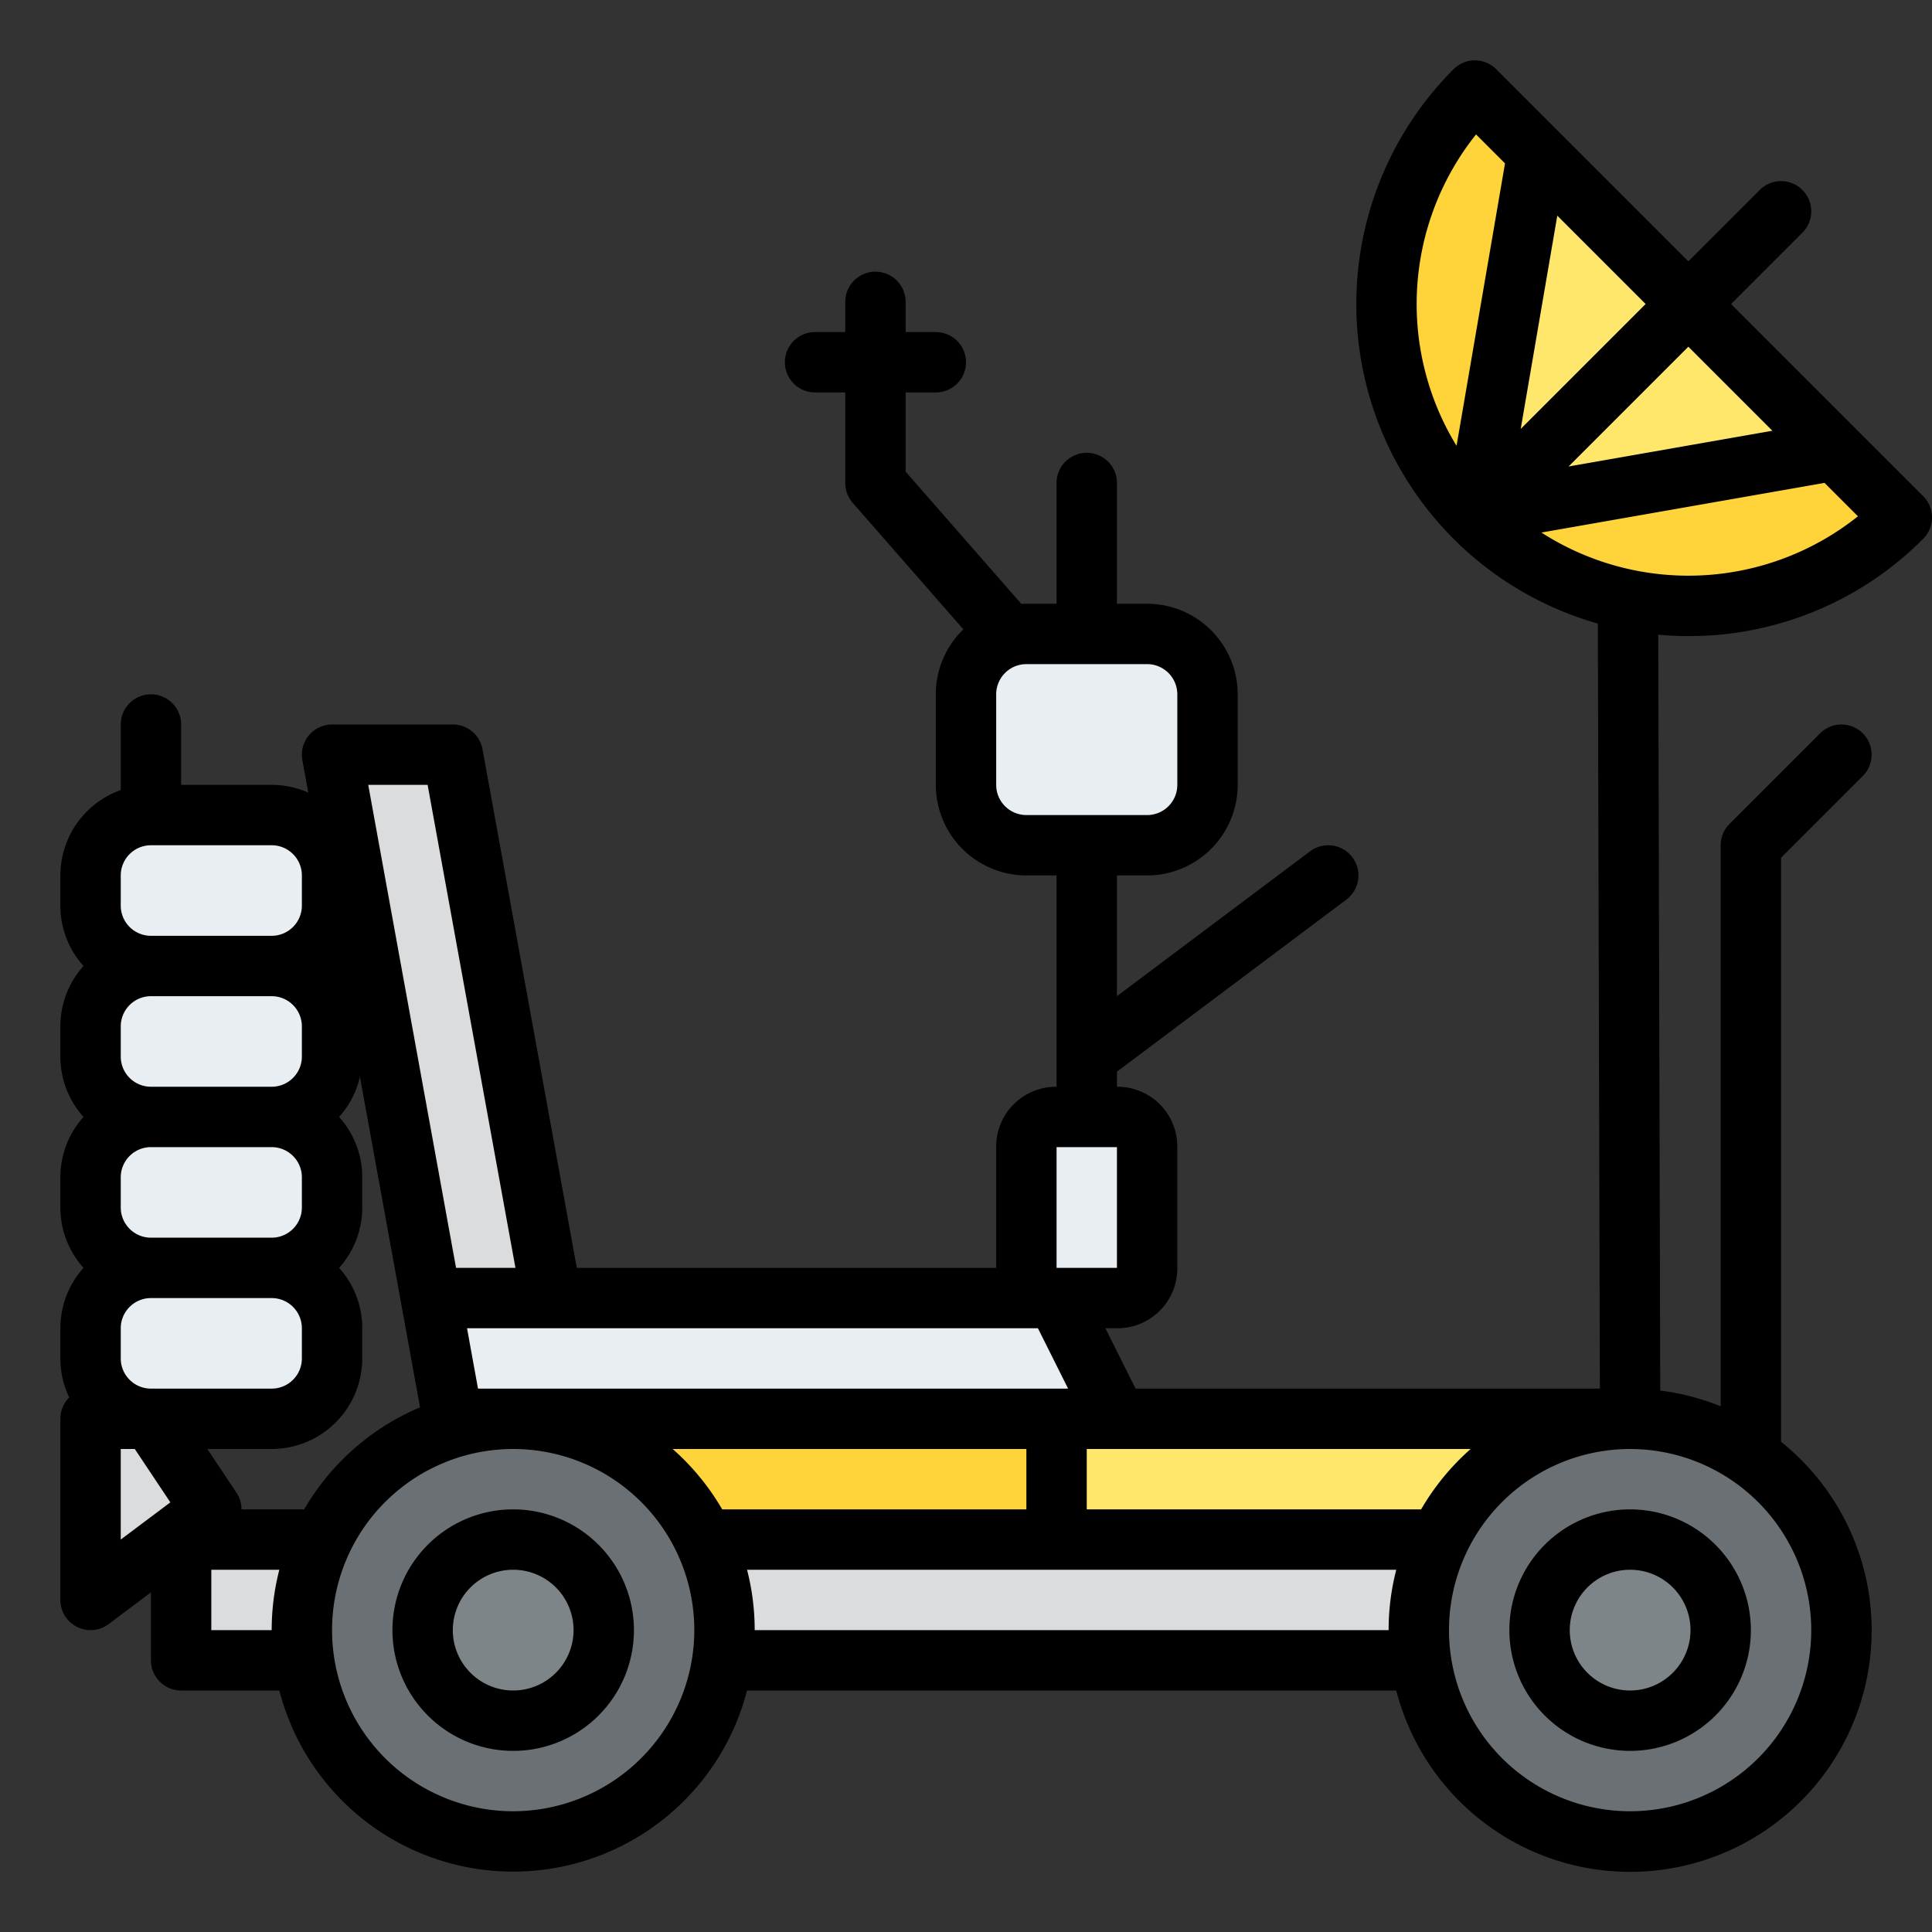 <svg id="Filled" height="512" viewBox="0 0 512 512" width="512" xmlns="http://www.w3.org/2000/svg"><rect x="0" y="0" width="512" height="512" fill="#333333" stroke="none"/><path d="m56 400-16-24h-16v48z" fill="#dadcde"/><path d="m48 408h432v32h-432z" fill="#dadcde"/><path d="m504 137.137a80 80 0 0 1 -113.137-113.137z" fill="#ffe76c"/><path d="m408.24 41.38-17.38 95.76a80.007 80.007 0 0 1 0-113.14z" fill="#ffd33a"/><path d="m504 137.14a80.007 80.007 0 0 1 -113.14 0l96.16-16.98z" fill="#ffd33a"/><path d="m120 376h312v32h-312z" fill="#ffd33a"/><path d="m280 376h152v32h-152z" fill="#ffe76c"/><circle cx="136" cy="432" fill="#6a7073" r="56"/><circle cx="432" cy="432" fill="#6a7073" r="56"/><g fill="#e9eef2"><rect height="40" rx="16" width="64" x="24" y="216"/><rect height="40" rx="16" width="64" x="24" y="256"/><rect height="40" rx="16" width="64" x="24" y="296"/><rect height="40" rx="16" width="64" x="24" y="336"/><rect height="48" rx="7.838" width="32" x="272" y="296"/><rect height="56" rx="16" width="64" x="256" y="168"/></g><circle cx="136" cy="432" fill="#7e8589" r="24"/><circle cx="432" cy="432" fill="#7e8589" r="24"/><path d="m120 200h-32l32 176h32z" fill="#dadcde"/><path d="m72 264h-32a8 8 0 0 1 0-16h32a8 8 0 0 1 0 16z" fill="#dadcde"/><path d="m72 304h-32a8 8 0 0 1 0-16h32a8 8 0 0 1 0 16z" fill="#dadcde"/><path d="m72 344h-32a8 8 0 0 1 0-16h32a8 8 0 0 1 0 16z" fill="#dadcde"/><path d="m296 376h-176v-32h160z" fill="#e9eef2"/><path d="m447.432 168.568a87.422 87.422 0 0 0 62.225-25.774 8 8 0 0 0 0-11.315l-50.912-50.911 18.912-18.911a8 8 0 0 0 -11.314-11.314l-18.912 18.911-50.911-50.911a8 8 0 0 0 -11.314 0 88.023 88.023 0 0 0 38.239 146.908l.534 202.749h-123.035l-8-16h3.218a15.855 15.855 0 0 0 15.838-15.838v-32.324a15.855 15.855 0 0 0 -15.838-15.838h-.162v-4l60.8-45.6a8 8 0 1 0 -9.6-12.8l-51.2 38.4v-32h8a24.028 24.028 0 0 0 24-24v-24a24.028 24.028 0 0 0 -24-24h-8v-32a8 8 0 0 0 -16 0v32h-8c-.448 0-.893.015-1.336.039l-30.664-35.045v-20.994h8a8 8 0 0 0 0-16h-8v-8a8 8 0 0 0 -16 0v8h-8a8 8 0 0 0 0 16h8v24a8 8 0 0 0 1.979 5.268l29.326 33.514a23.928 23.928 0 0 0 -7.305 17.218v24a24.028 24.028 0 0 0 24 24h8v56h-.162a15.855 15.855 0 0 0 -15.838 15.838v32.162h-111.142l-24.987-137.431a8 8 0 0 0 -7.871-6.569h-32a8 8 0 0 0 -7.871 9.431l1.568 8.623a23.845 23.845 0 0 0 -9.697-2.054h-24v-16a8 8 0 0 0 -16 0v17.376a24.039 24.039 0 0 0 -16 22.624v8a23.9 23.9 0 0 0 6.131 16 23.9 23.9 0 0 0 -6.131 16v8a23.9 23.9 0 0 0 6.131 16 23.9 23.9 0 0 0 -6.131 16v8a23.9 23.9 0 0 0 6.131 16 23.9 23.9 0 0 0 -6.131 16v8a23.844 23.844 0 0 0 2.346 10.341 7.972 7.972 0 0 0 -2.346 5.659v48a8 8 0 0 0 12.8 6.4l11.2-8.4v18a8 8 0 0 0 8 8h26.025a64.009 64.009 0 0 0 123.95 0h172.05a64 64 0 1 0 101.975-65.907v-154.78l21.657-21.656a8 8 0 0 0 -11.314-11.314l-24 24a8 8 0 0 0 -2.343 5.657v148.687a63.486 63.486 0 0 0 -16.02-4.172l-.527-200.315c2.638.234 5.298.368 7.979.368zm0-76.686 22.27 22.271-54.013 9.471zm-61.432 26.269a72.068 72.068 0 0 1 5.168-82.529l7.676 7.675zm26.7-61 23.415 23.414-33.115 33.117zm-4.218 83.978 75.038-13.158 8.854 8.854a72.039 72.039 0 0 1 -83.892 4.3zm-136.482 74.871a8.009 8.009 0 0 1 -8-8v-24a8.009 8.009 0 0 1 8-8h32a8.009 8.009 0 0 1 8 8v24a8.009 8.009 0 0 1 -8 8zm8 88h16v32h-16zm-4.944 48 8 16h-156.379l-2.909-16zm-161.733-144 23.277 128h-15.742l-23.273-128zm-81.323 24a8.009 8.009 0 0 1 8-8h32a8.009 8.009 0 0 1 8 8v8a8.009 8.009 0 0 1 -8 8h-32a8.009 8.009 0 0 1 -8-8zm0 40a8.009 8.009 0 0 1 8-8h32a8.009 8.009 0 0 1 8 8v8a8.009 8.009 0 0 1 -8 8h-32a8.009 8.009 0 0 1 -8-8zm0 40a8.009 8.009 0 0 1 8-8h32a8.009 8.009 0 0 1 8 8v8a8.009 8.009 0 0 1 -8 8h-32a8.009 8.009 0 0 1 -8-8zm0 96v-24h3.719l9.427 14.141zm8-40a8.009 8.009 0 0 1 -8-8v-8a8.009 8.009 0 0 1 8-8h32a8.009 8.009 0 0 1 8 8v8a8.009 8.009 0 0 1 -8 8zm32 64h-16v-16h18.025a63.921 63.921 0 0 0 -2.025 16zm-8-32a7.962 7.962 0 0 0 -1.34-4.438l-7.712-11.562h17.052a24.028 24.028 0 0 0 24-24v-8a23.9 23.9 0 0 0 -6.131-16 23.9 23.9 0 0 0 6.131-16v-8a23.9 23.9 0 0 0 -6.131-16 23.955 23.955 0 0 0 5.52-10.639l15.927 87.6a64.429 64.429 0 0 0 -30.706 27.039zm72 80a48 48 0 1 1 48-48 48.054 48.054 0 0 1 -48 48zm55.39-80a64.5 64.5 0 0 0 -13.126-16h93.736v16zm176.61 32h-168a63.921 63.921 0 0 0 -2.025-16h172.05a63.921 63.921 0 0 0 -2.025 16zm-80-32v-16h101.736a64.5 64.5 0 0 0 -13.126 16zm192 32a48 48 0 1 1 -48-48 48.054 48.054 0 0 1 48 48z"/><path d="m136 400a32 32 0 1 0 32 32 32.036 32.036 0 0 0 -32-32zm0 48a16 16 0 1 1 16-16 16.019 16.019 0 0 1 -16 16z"/><path d="m432 400a32 32 0 1 0 32 32 32.036 32.036 0 0 0 -32-32zm0 48a16 16 0 1 1 16-16 16.019 16.019 0 0 1 -16 16z"/></svg>